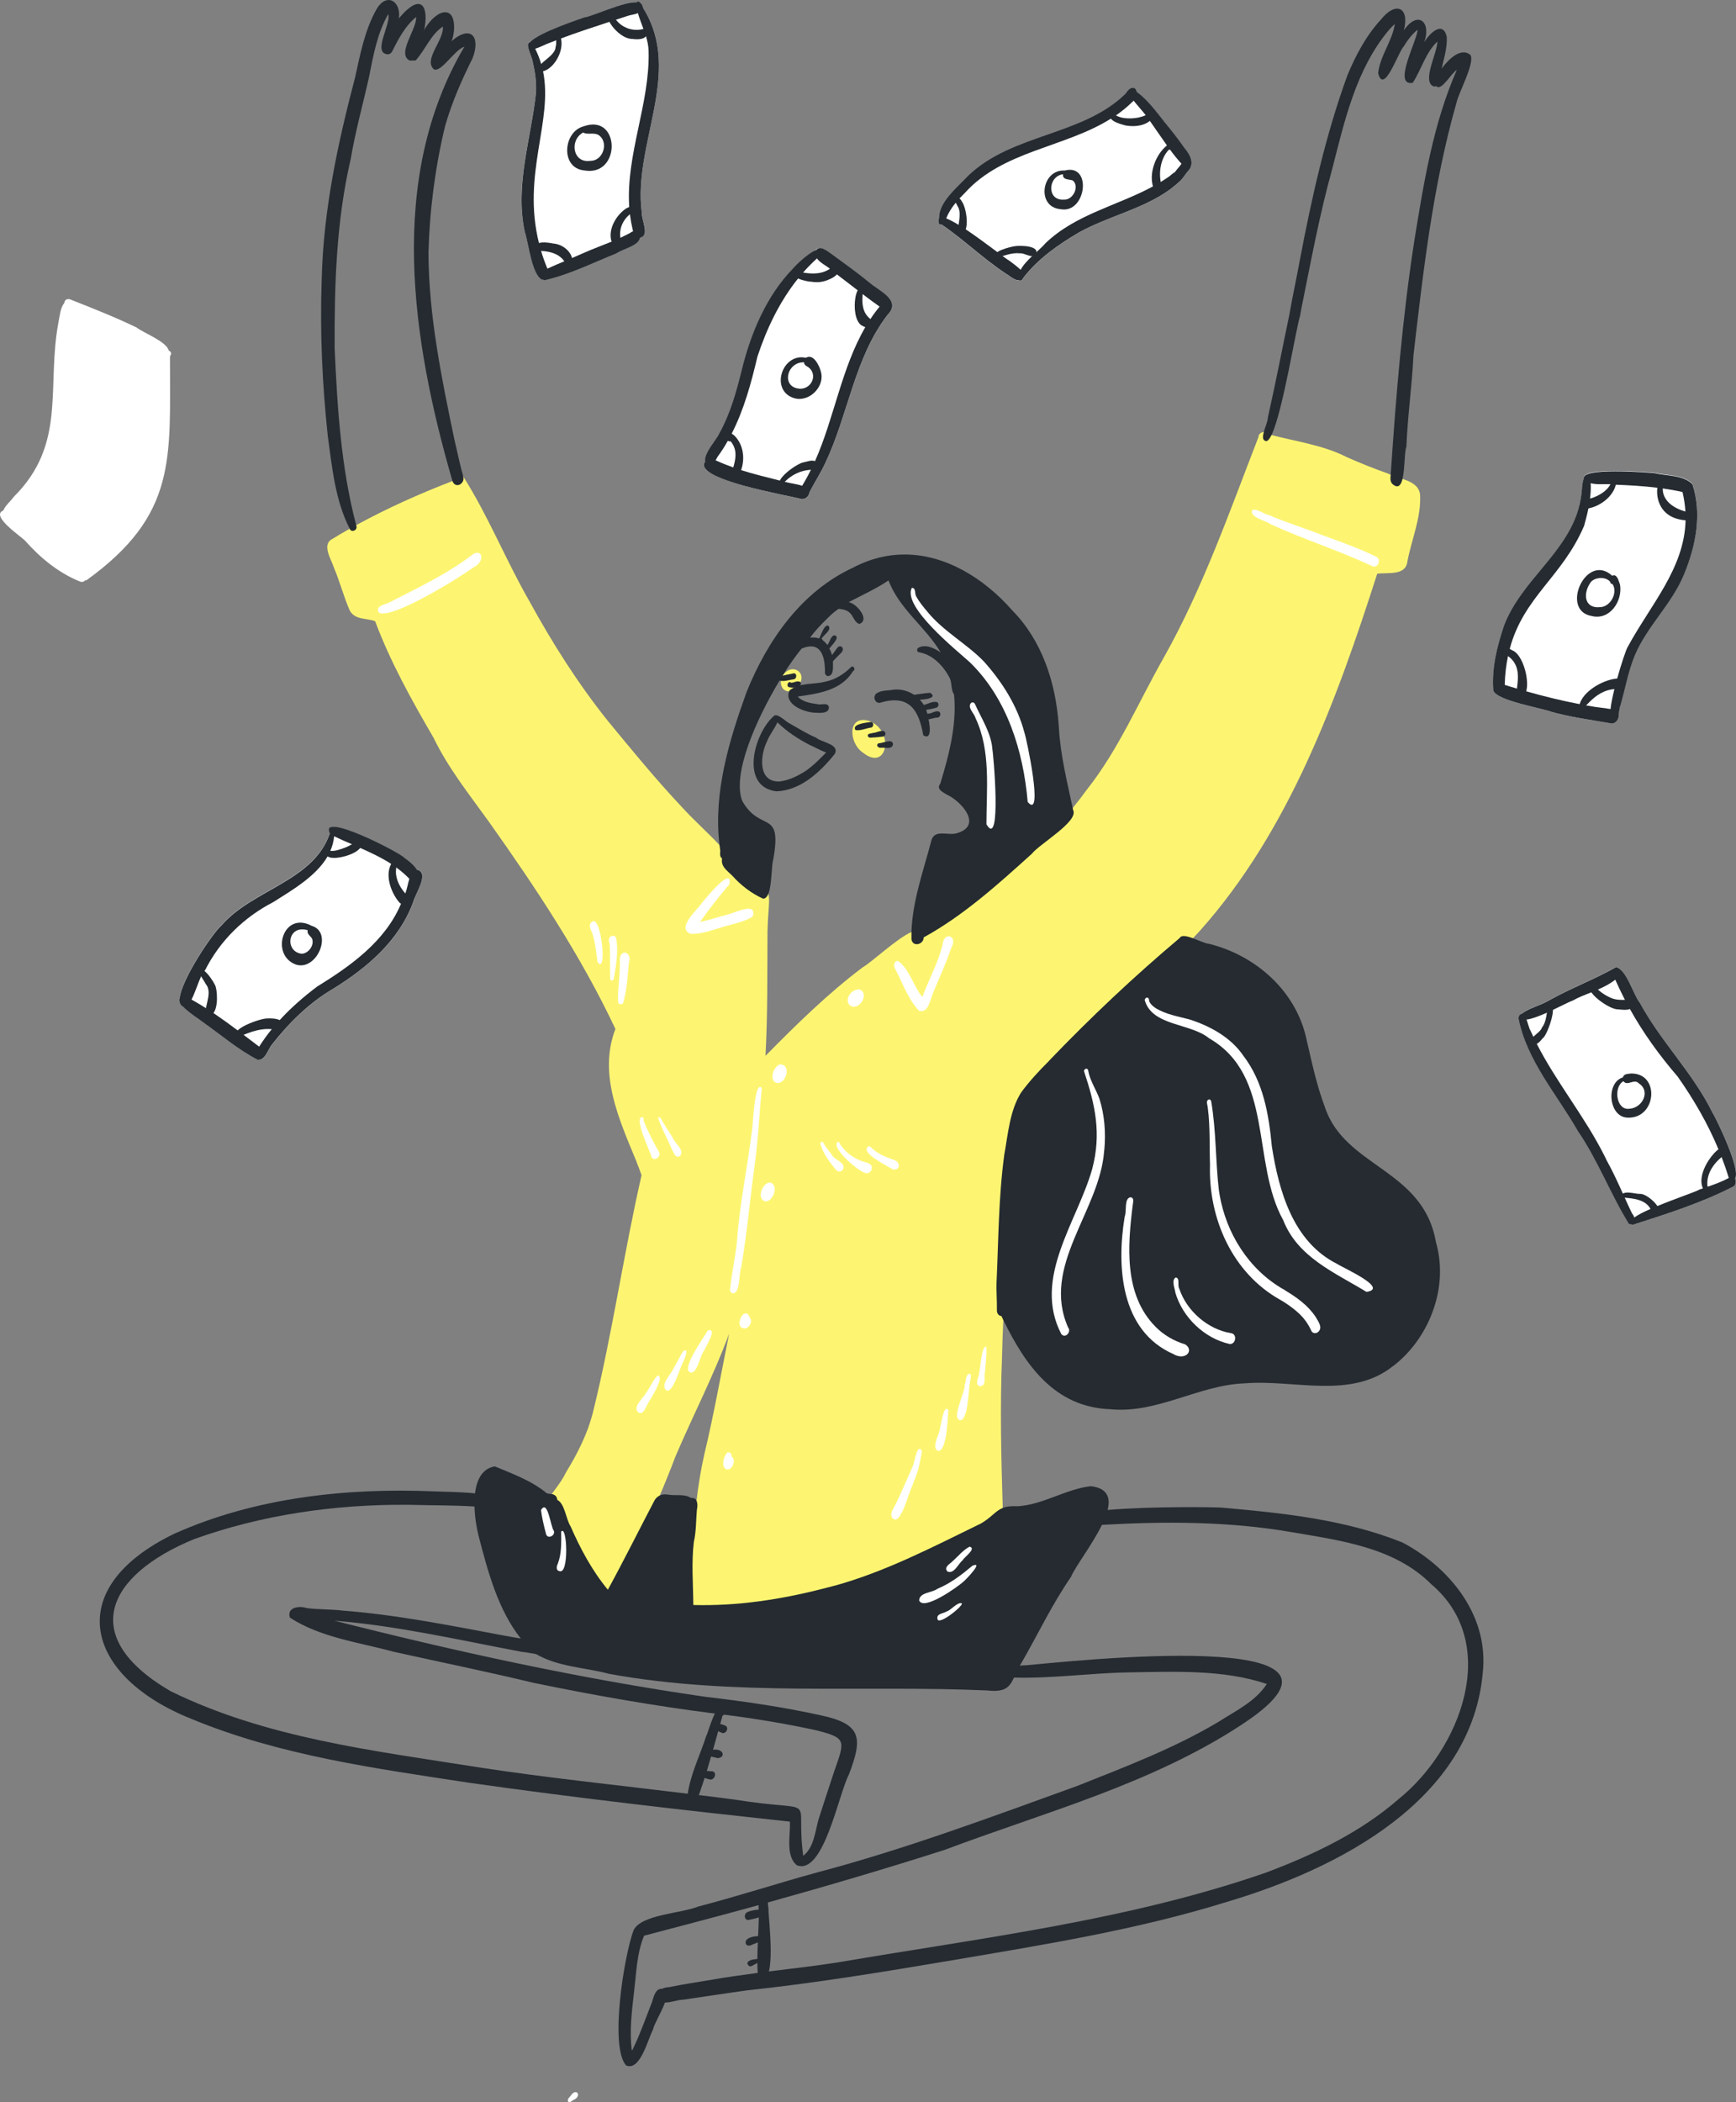 <svg width="361" height="437" viewBox="0 0 361 437" fill="none" xmlns="http://www.w3.org/2000/svg">
<rect x="0" y="0" width="361" height="437" fill="#808080" stroke="none"/>
<g clip-path="url(#clip0)">
<path d="M0.69 106.121C1.076 105.099 2.29 104.104 2.842 103.303C14.017 92.196 9.575 80.399 12.196 66.778C12.472 65.507 12.527 64.015 13.383 62.965C13.383 62.772 13.465 62.579 13.631 62.385C14.072 61.998 14.597 62.219 15.038 62.413C19.564 64.209 24.061 65.977 28.448 68.104C29.718 69.154 34.712 71.005 35.098 72.912C35.512 72.939 35.761 73.602 35.429 73.879C35.402 73.989 35.374 74.072 35.374 74.183C35.374 74.155 35.374 74.127 35.374 74.072C35.374 74.155 35.347 74.266 35.347 74.348V74.321C35.319 95.263 36.919 106.978 17.936 120.654C17.88 120.626 17.825 120.626 17.77 120.598C17.494 120.902 17.108 121.068 16.666 120.902C12.169 119.106 8.333 115.929 5.16 112.338C4.167 111.371 -2.042 107.199 0.69 106.121Z" fill="white"/>
<path d="M37.361 208.153C37.278 207.932 37.278 207.739 37.361 207.545C37.664 203.539 44.425 193.648 46.08 192.294C52.537 184.835 65.202 183.122 68.569 173.231C66.499 168.7 83.276 177.292 84.159 178.397C84.876 178.895 86.09 179.834 86.725 180.829C86.78 180.829 86.835 180.801 86.918 180.801C89.264 181.657 86.339 185.829 85.98 187.459C83.028 195.499 76.46 201.108 69.369 205.501C64.347 208.43 60.098 212.629 56.538 217.188C55.71 218.238 55.241 220.337 53.669 220.337C49.585 218.238 46.025 215.171 42.273 212.519C41.61 211.966 39.155 210.474 37.968 209.12C37.609 208.927 37.416 208.595 37.361 208.153Z" fill="white"/>
<path d="M111.476 19.091C111.559 16.991 111.283 14.919 110.786 12.875C110.786 12.018 108.937 8.731 110.262 8.786C112.166 6.769 120.471 4.061 121.52 3.675C123.093 3.454 129.687 0.276 132.447 0.47C132.695 0.193 132.971 0.359 133.219 0.691C133.468 0.829 133.606 1.05 133.633 1.381C133.716 1.575 133.799 1.741 133.854 1.851C141.994 15.113 131.646 29.922 133.44 44.068C133.357 45.615 135.206 49.013 133.109 49.372C132.805 51.113 129.549 51.693 128.225 52.632C123.313 54.594 118.457 57.053 113.325 58.213C113.132 58.186 112.938 58.13 112.828 58.047C112.773 58.047 112.718 58.047 112.662 58.047C110.538 56.887 109.931 50.56 109.131 48.129C106.978 38.376 110.483 28.734 111.476 19.091Z" fill="white"/>
<path d="M146.657 95.899C146.657 95.871 146.685 95.871 146.685 95.843C146.464 94.13 149.085 91.395 149.665 90.041C151.9 86.008 153.141 81.587 154.245 77.139C156.122 69.375 159.405 61.474 165.034 55.727C165.531 55.119 168.152 52.577 169.615 52.052C170.36 50.864 171.905 52.163 172.788 52.77C175.437 54.705 178.113 56.611 180.679 58.711C182.694 60.451 187.605 62.385 184.57 65.48C177.672 74.431 176.402 86.201 171.629 96.258C170.663 98.358 169.394 100.292 168.345 102.336C168.207 103.193 167.435 103.966 166.524 103.745C164.013 102.971 143.87 99.656 146.657 95.899Z" fill="white"/>
<path d="M195.193 46.167C195.11 45.78 195.138 45.504 195.276 45.338C195.193 41.995 199.249 38.79 201.347 36.525C210.48 27.767 225.077 28.292 234.072 19.478C235.176 17.682 236.279 18.152 236.39 19.174C238.625 20.804 240.391 23.263 242.101 25.391C242.074 25.335 242.046 25.308 241.991 25.28C243.481 27.048 244.888 28.844 246.213 30.75C247.482 32.132 248.586 34.066 246.985 35.641C246.654 36 246.268 36.663 245.854 37.105C245.799 37.216 245.744 37.326 245.633 37.437C244.916 38.155 244.116 38.763 243.316 39.398C237.631 43.487 230.54 44.924 224.442 48.295C220.137 50.809 215.86 53.793 212.798 57.799C212.687 58.186 212.218 58.462 211.887 58.241C211.749 58.269 211.639 58.269 211.501 58.269C210.563 57.992 209.818 57.246 208.962 56.777L208.935 56.749C204.327 53.682 200.326 49.759 195.745 46.664C195.442 46.775 195.166 46.471 195.193 46.167Z" fill="white"/>
<path d="M310.56 143.502C310.201 138.916 311.332 134.413 312.767 130.103C316.327 120.626 326.012 114.907 328.44 105.126C328.385 104.905 328.44 104.712 328.578 104.546C328.771 103.607 328.937 102.612 328.992 101.59C329.02 101.12 329.13 100.126 329.378 99.435C328.771 97.004 342.513 98.136 344.03 98.275C346.596 98.882 350.073 98.634 351.95 100.595C353.936 106.757 352.639 113.332 350.239 119.189C350.239 119.217 350.239 119.217 350.211 119.245C350.184 119.328 350.156 119.383 350.128 119.466C350.128 119.493 350.101 119.521 350.101 119.521C347.59 125.572 342.485 130.158 339.947 136.181C338.539 139.552 337.96 143.143 336.939 146.624C336.718 147.122 336.718 147.868 336.525 148.476C336.829 149.47 335.835 150.741 334.649 150.327C330.592 149.608 326.481 149.083 322.508 147.951C322.563 147.978 322.618 147.978 322.673 148.006C320.3 147.094 311.139 145.657 310.56 143.502Z" fill="white"/>
<path d="M340.912 208.319C345.272 216.442 351.977 222.934 356.061 231.251C356.833 232.3 362.269 243.545 360.724 245.01C361.055 245.479 361 246.253 360.531 246.612C353.909 250.038 346.569 252.359 339.505 254.624C339.45 254.597 339.395 254.569 339.367 254.541C339.201 254.541 339.008 254.514 338.76 254.431C334.925 248.242 332.303 241.197 328.137 235.119C323.805 227.521 317.513 220.476 315.803 211.717C315.803 211.469 315.885 211.165 316.051 210.999C316.106 210.971 316.134 210.916 316.189 210.888C316.989 210.225 317.982 209.756 319.003 209.341C320.079 208.899 321.211 208.485 322.177 207.905C322.149 207.932 322.094 207.96 322.066 207.96C326.619 205.39 331.613 203.567 336.083 200.997C338.208 201.605 339.505 206.468 340.912 208.319C340.912 208.347 340.912 208.347 340.912 208.319Z" fill="white"/>
<path d="M184.57 65.452C177.672 74.404 176.402 86.173 171.629 96.23C170.663 98.33 169.394 100.264 168.345 102.308C168.207 103.165 167.435 103.938 166.524 103.717C163.986 102.971 143.87 99.656 146.657 95.926C146.657 95.899 146.685 95.899 146.685 95.871C147.043 95.374 147.678 95.125 148.258 95.429C148.451 95.539 148.644 95.622 148.865 95.705C150.051 96.258 151.238 96.727 152.479 97.169C153.004 97.363 153.555 97.529 154.107 97.722C156.756 98.579 159.488 99.214 162.192 99.905C162.44 99.96 162.716 100.043 162.965 100.098C163.047 100.126 163.13 100.153 163.241 100.181C164.427 100.485 165.641 100.595 166.8 100.982C167.462 99.905 168.069 98.8 168.621 97.667C168.925 97.059 169.201 96.479 169.477 95.871C173.505 86.809 174.968 76.559 179.934 68.021C180.265 67.441 180.624 66.861 181.011 66.308C181.59 65.424 182.225 64.568 182.914 63.739C181.728 62.91 180.597 62.054 179.465 61.197C179.107 60.949 178.775 60.672 178.417 60.396C176.982 59.291 175.547 58.186 174.085 57.081C173.754 56.832 173.45 56.611 173.119 56.362C172.981 56.196 172.815 56.058 172.622 55.892C171.767 55.202 170.525 54.622 169.918 53.765C169.615 53.351 169.449 52.909 169.532 52.356C169.587 52.246 169.642 52.135 169.697 52.052C170.442 50.864 171.988 52.163 172.871 52.77C175.519 54.705 178.196 56.611 180.762 58.711C182.694 60.424 187.605 62.385 184.57 65.452Z" fill="#252B31"/>
<path d="M170.553 53.13C170.304 53.323 170.084 53.544 169.835 53.765C168.842 54.677 167.876 55.644 166.993 56.666C166.635 57.081 166.303 57.495 165.945 57.909C162.109 62.689 159.405 68.353 157.501 74.155C156.204 79.653 154.714 85.151 152.148 90.152C151.9 90.649 151.624 91.147 151.348 91.644C150.713 92.776 150.024 93.854 149.251 94.904C149.113 95.125 148.975 95.401 148.809 95.677C148.423 96.396 147.926 97.059 147.071 96.672C146.795 96.424 146.657 96.147 146.63 95.843C146.409 94.13 149.03 91.395 149.61 90.041C151.845 86.007 153.086 81.587 154.19 77.139C156.066 69.375 159.35 61.473 164.979 55.727C165.476 55.119 168.097 52.577 169.559 52.052C170.332 51.803 170.746 52.025 170.553 53.13Z" fill="#252B31"/>
<path d="M152.617 99.573C150.989 98.661 154.604 94.904 151.927 91.727C150.686 92.141 150.686 88.743 152.7 90.539C154.494 92.279 154.935 95.042 154.218 97.391C153.914 98.192 153.804 99.822 152.617 99.573Z" fill="#252B31"/>
<path d="M162.413 101.424C160.454 99.988 165.531 96.506 166.938 96.147C167.766 96.009 168.787 95.512 169.587 95.899C170.194 96.396 169.863 97.501 169.09 97.639C166.607 97.639 164.206 98.8 162.689 100.761C162.909 100.982 162.744 101.424 162.413 101.424Z" fill="#252B31"/>
<path d="M169.808 58.655C169.532 58.655 169.228 58.628 168.952 58.6C168.98 58.6 169.035 58.6 169.063 58.6C169.007 58.6 168.925 58.6 168.87 58.572H168.897C168.87 58.572 168.814 58.572 168.787 58.572H168.814C168.814 58.572 168.814 58.572 168.787 58.572H168.814C167.876 58.572 163.848 57.716 165.31 56.362C166.828 56.639 168.373 56.97 169.946 56.804C171.105 56.694 172.291 56.224 173.146 55.423C173.505 55.174 174.002 55.257 174.25 55.616C174.885 56.887 173.202 57.799 172.236 58.158H172.263C172.236 58.158 172.208 58.186 172.181 58.186H172.208C171.436 58.49 170.608 58.683 169.808 58.655Z" fill="#252B31"/>
<path d="M179.548 67.828C176.54 66.861 177.81 57.633 179.576 60.451C179.686 60.7 179.658 61.031 179.382 61.142C179.217 63.021 179.327 64.982 180.928 66.253C181.535 67.11 180.486 68.519 179.548 67.828Z" fill="#252B31"/>
<path d="M165.172 82.775C160.04 81.255 162.578 73.271 167.6 74.376C169.118 73.409 170.387 76.006 170.691 77.222V77.194C170.691 77.222 170.718 77.277 170.718 77.305C170.718 77.277 170.691 77.249 170.691 77.222C171.629 80.316 168.29 83.687 165.172 82.775ZM166.497 80.813C168.87 80.731 170.084 77.802 168.069 76.31C167.655 76.089 167.186 75.84 167.214 75.315C163.544 75.177 162.302 80.703 166.497 80.813Z" fill="#252B31"/>
<path d="M235.7 20.97C235.562 21.108 235.424 21.246 235.286 21.357C234.293 22.324 233.217 23.18 232.113 23.954C231.754 24.203 231.423 24.424 231.037 24.645C221.462 30.695 208.576 31.303 200.657 40.089L200.629 40.117C200.27 40.476 199.912 40.835 199.553 41.222C199.277 41.526 199.001 41.83 198.753 42.133C197.953 43.1 197.263 44.15 196.794 45.338C196.739 45.504 196.656 45.67 196.628 45.836C196.49 46.361 195.8 46.665 195.386 46.222C195.304 45.919 195.276 45.615 195.276 45.311C195.193 41.968 199.249 38.763 201.347 36.497C210.48 27.739 225.077 28.264 234.072 19.451C235.176 17.655 236.279 18.124 236.39 19.147C236.445 19.699 236.252 20.362 235.7 20.97Z" fill="#252B31"/>
<path d="M245.827 37.105C245.771 37.216 245.716 37.326 245.606 37.437C244.888 38.155 244.088 38.763 243.288 39.398C237.604 43.487 230.512 44.924 224.414 48.295C220.11 50.809 215.833 53.793 212.77 57.799C212.66 58.186 212.191 58.462 211.86 58.241C211.804 58.213 211.777 58.158 211.722 58.103C211.694 57.412 211.887 56.721 212.246 56.086C212.77 55.091 213.653 54.179 214.564 53.295C214.895 52.992 215.198 52.688 215.529 52.411C216.247 51.748 216.937 51.113 217.433 50.533C223.697 44.537 232.334 42.769 239.729 38.763C240.28 38.459 240.805 38.155 241.329 37.851C241.908 37.492 242.488 37.133 243.04 36.746C242.985 36.774 242.957 36.801 242.902 36.856C243.371 36.525 243.84 36.028 244.364 35.751C244.585 35.641 244.833 35.558 245.109 35.586C245.882 35.641 246.103 36.497 245.827 37.105Z" fill="#252B31"/>
<path d="M246.985 35.641C246.654 36 246.268 36.663 245.854 37.105C245.44 37.52 244.971 37.713 244.392 37.216C243.95 36.691 244.088 36.166 244.419 35.668C244.695 35.254 245.054 34.867 245.33 34.536C245.33 34.536 245.33 34.536 245.358 34.508C245.358 34.508 245.385 34.48 245.385 34.453C245.495 34.315 245.578 34.176 245.689 34.038C244.833 33.099 244.033 32.104 243.288 31.082C243.067 30.806 242.874 30.529 242.681 30.253C241.467 28.568 240.336 26.855 239.121 25.142C238.846 24.755 238.57 24.368 238.294 24.009C238.294 23.982 238.266 23.982 238.266 23.954C238.266 23.954 238.266 23.926 238.238 23.926C237.438 22.904 236.555 21.965 235.755 20.942C235.645 20.804 235.534 20.666 235.424 20.5C235.12 20.556 234.927 20.279 234.927 20.003C234.32 19.533 234.569 18.483 235.369 18.456C235.728 18.649 236.086 18.898 236.445 19.146C238.68 20.777 240.446 23.235 242.157 25.363C242.129 25.308 242.102 25.28 242.046 25.252C243.536 27.021 244.944 28.817 246.268 30.723C247.482 32.132 248.586 34.066 246.985 35.641Z" fill="#252B31"/>
<path d="M211.887 58.213C211.749 58.241 211.639 58.241 211.501 58.241C210.563 57.965 209.818 57.219 208.962 56.749L208.935 56.721C204.327 53.654 200.326 49.731 195.745 46.637C195.442 46.803 195.193 46.499 195.193 46.195C195.11 45.808 195.138 45.532 195.276 45.366C195.497 45.062 196.049 45.117 196.821 45.421C197.511 45.697 198.394 46.167 199.36 46.747C199.829 47.051 200.326 47.355 200.85 47.687C203.112 49.206 205.623 51.085 207.445 52.439C207.858 52.743 208.217 53.019 208.548 53.268C209.238 53.793 209.762 54.124 209.956 54.235L209.983 54.262C210.783 54.843 211.556 55.45 212.273 56.114C212.384 56.224 212.494 56.307 212.577 56.417C213.018 56.998 212.605 58.02 211.887 58.213Z" fill="#252B31"/>
<path d="M199.746 48.737C198.339 48.488 200.381 44.786 199.139 42.852C199.139 42.879 199.167 42.907 199.167 42.935C199.029 42.658 198.891 42.354 198.698 42.106C198.532 42.106 198.422 41.995 198.339 41.885C197.76 40.42 199.581 40.862 199.995 41.857C200.988 43.1 201.843 48.433 199.746 48.737Z" fill="#252B31"/>
<path d="M207.169 53.599C205.872 52.301 210.011 51.361 210.894 51.196C212.08 50.975 216.716 51.03 215.253 53.102C214.288 53.627 213.129 52.577 212.08 52.66C210.369 52.467 208.741 53.212 207.169 53.599Z" fill="#252B31"/>
<path d="M234.044 26.081C232.83 25.722 230.457 25.225 230.761 23.567C230.871 23.374 231.119 23.236 231.313 23.401C232.582 24.755 234.955 24.755 236.666 24.451C236.638 24.451 236.61 24.479 236.555 24.479C237.135 24.313 237.769 24.23 238.294 23.899C238.597 23.595 238.79 23.125 239.259 23.042C239.949 22.932 240.225 23.816 239.866 24.285C238.68 26.164 236.031 26.441 234.044 26.081Z" fill="#252B31"/>
<path d="M239.811 38.929C238.873 36.055 240.253 32.27 242.543 30.336C243.316 29.59 243.95 31.082 243.012 31.165C241.412 32.906 240.943 35.586 241.384 37.879C241.715 38.791 240.474 39.84 239.811 38.929Z" fill="#252B31"/>
<path d="M220.551 43.487C215.419 43.045 216.578 35.171 221.407 35.447C227.201 33.928 225.877 44.482 220.551 43.487ZM221.241 41.498C223.117 41.636 224.552 38.763 223.09 37.519C222.29 37.215 220.938 37.464 221.048 36.221C217.847 36.663 217.654 41.774 221.241 41.498Z" fill="#252B31"/>
<path d="M112.828 58.103C112.773 58.103 112.718 58.103 112.662 58.103C110.538 56.942 109.931 50.615 109.131 48.184C107.006 38.404 110.483 28.761 111.476 19.119C111.559 17.019 111.283 14.947 110.786 12.903C110.786 12.046 108.937 8.758 110.262 8.814C110.372 8.814 110.483 8.841 110.621 8.896C110.897 9.338 111.117 9.781 111.338 10.223C111.862 11.273 112.249 12.295 112.552 13.345C112.69 13.842 112.828 14.367 112.938 14.864C115.035 25.253 108.496 36.193 112.083 50.56C112.221 51.113 112.359 51.638 112.525 52.19C112.883 53.406 113.325 54.622 113.849 55.892C113.932 56.086 114.015 56.279 114.097 56.445C114.235 57.219 113.628 58.103 112.828 58.103Z" fill="#252B31"/>
<path d="M133.109 49.4C132.943 49.427 132.75 49.427 132.502 49.427C131.922 49.234 131.784 48.626 131.646 48.074C131.619 47.963 131.591 47.853 131.564 47.742C131.315 46.665 131.122 45.587 130.984 44.51C130.929 44.012 130.874 43.515 130.846 42.99C130.129 32.132 135.178 21.467 134.875 10.609C134.847 9.532 134.627 8.51 134.323 7.515C134.157 7.018 133.992 6.52 133.799 6.023C133.412 4.918 132.971 3.84 132.64 2.708C132.447 2.072 132.309 1.437 132.226 0.801C132.309 0.636 132.364 0.525 132.447 0.442C132.695 0.166 132.971 0.332 133.219 0.663C133.385 0.857 133.523 1.133 133.633 1.381C133.716 1.575 133.799 1.741 133.854 1.851C141.994 15.113 131.646 29.922 133.44 44.068C133.33 45.615 135.206 49.013 133.109 49.4Z" fill="#252B31"/>
<path d="M133.109 49.4C132.805 51.14 129.549 51.721 128.225 52.66C123.313 54.622 118.457 57.081 113.325 58.241C113.132 58.213 112.938 58.158 112.828 58.075C112.028 57.578 112.469 56.141 113.518 55.975C113.628 55.92 113.739 55.865 113.849 55.837C115.008 55.312 116.194 54.787 117.408 54.29C117.933 54.069 118.457 53.848 118.981 53.627C119.837 53.268 120.664 52.909 121.52 52.522C123.396 51.693 125.355 50.975 127.259 50.201C127.866 49.952 128.473 49.676 129.08 49.4C129.715 49.096 130.322 48.792 130.929 48.488C131.15 48.322 131.426 48.157 131.702 48.074C132.254 47.908 132.805 47.963 133.109 48.571C133.136 48.875 133.164 49.151 133.109 49.4Z" fill="#252B31"/>
<path d="M133.633 1.381C133.633 2.127 133.219 2.487 132.64 2.735C132.005 3.011 131.205 3.094 130.653 3.26C129.798 3.536 128.97 3.813 128.115 4.089C127.673 4.227 127.204 4.393 126.763 4.531C123.396 5.636 120.002 6.741 116.691 7.985C116.36 8.123 116.001 8.233 115.67 8.371C115.284 8.51 114.925 8.675 114.539 8.813C113.463 9.173 112.442 9.78 111.338 10.112C111.117 10.195 110.869 10.25 110.648 10.278C109.682 9.863 109.682 9.338 110.262 8.731C112.166 6.714 120.471 4.006 121.52 3.619C123.093 3.454 129.687 0.276 132.447 0.47C132.75 0.497 133.026 0.553 133.219 0.691C133.468 0.829 133.606 1.05 133.633 1.381Z" fill="#252B31"/>
<path d="M112.635 14.892C110.483 13.51 115.449 12.018 115.532 9.78C115.78 8.924 115.615 8.04 115.615 7.183C116.47 5.83 116.774 8.344 116.774 8.979C116.829 11.328 114.98 14.477 112.635 14.892Z" fill="#252B31"/>
<path d="M131.536 8.095C128.473 8.15 124.693 2.708 127.259 2.652C127.314 2.68 127.342 2.708 127.37 2.735C128.253 5.332 131.15 6.741 133.771 6.023C134.157 5.995 134.461 6.355 134.516 6.714C134.654 8.261 132.612 8.261 131.536 8.095Z" fill="#252B31"/>
<path d="M117.519 54.594C116.415 52.632 113.932 52.107 111.835 52.163C110.483 53.212 109.572 49.483 115.008 50.615C119.009 50.975 120.251 55.672 117.519 54.594Z" fill="#252B31"/>
<path d="M127.121 50.063C126.459 47.604 128.115 44.786 130.101 43.404C130.736 42.962 132.64 42.327 132.281 43.736C130.184 44.675 128.666 46.886 128.998 49.317C129.163 50.339 127.645 51.14 127.121 50.063Z" fill="#252B31"/>
<path d="M121.437 35.42C116.498 34.895 117.105 27.407 121.327 26.275C129.053 23.457 129.218 36.856 121.437 35.42ZM122.789 33.431C125.355 33.458 126.597 29.784 124.665 28.209C123.672 27.38 122.21 28.126 121.272 27.546C118.374 29.093 119.064 34.011 122.789 33.431Z" fill="#252B31"/>
<path d="M69.534 173.01C69.534 173.314 69.507 173.59 69.479 173.894C69.369 174.971 69.093 175.966 68.679 176.905C68.514 177.292 68.32 177.679 68.1 178.066C65.699 182.182 60.677 185.083 56.842 187.515C50.744 190.664 45.749 195.527 42.659 201.66C42.604 201.716 42.548 201.799 42.466 201.881C42.245 202.158 42.024 202.545 41.803 203.014C41.141 204.423 40.534 206.44 39.817 207.794C39.265 208.816 38.685 209.452 37.968 209.175C37.968 209.175 37.941 209.175 37.941 209.148C37.609 208.982 37.416 208.65 37.361 208.208C37.333 208.015 37.333 207.822 37.361 207.601C37.664 203.594 44.425 193.703 46.08 192.35C52.537 184.89 65.202 183.177 68.569 173.286C68.651 173.01 68.734 172.733 68.817 172.457C69.231 172.153 69.534 172.623 69.534 173.01Z" fill="#252B31"/>
<path d="M85.952 187.459C83 195.499 76.433 201.108 69.341 205.501C64.319 208.43 60.07 212.629 56.511 217.188C55.683 218.238 55.214 220.337 53.641 220.337C49.557 218.238 45.998 215.171 42.245 212.519C41.583 211.966 39.127 210.474 37.941 209.12C37.664 208.789 37.444 208.485 37.361 208.181C37.278 207.96 37.278 207.766 37.361 207.573C37.471 207.297 37.72 207.076 38.189 206.91C38.741 207.186 39.292 207.49 39.844 207.794C40.865 208.374 41.859 208.954 42.852 209.59C43.376 209.921 43.901 210.253 44.425 210.612C46.136 211.773 47.819 212.988 49.474 214.232C49.888 214.535 50.302 214.839 50.688 215.143C51.765 215.944 52.813 216.773 53.889 217.575C54.689 216.331 55.545 215.116 56.483 213.983C57.007 213.347 57.559 212.712 58.139 212.076C60.512 209.479 63.188 207.159 65.947 205.086C72.984 200.749 80.103 195.665 83.386 187.874C83.579 187.404 83.772 186.907 83.938 186.41C84.076 186.216 84.186 185.995 84.297 185.719C84.628 184.835 84.821 183.647 85.125 182.68C85.428 181.74 85.87 180.967 86.725 180.856C86.78 180.856 86.835 180.829 86.918 180.829C89.236 181.685 86.339 185.829 85.952 187.459Z" fill="#252B31"/>
<path d="M86.78 183.066C86.449 183.37 85.952 183.426 85.566 183.149C85.428 182.983 85.263 182.818 85.097 182.652C84.269 181.795 83.359 181.022 82.421 180.331C82.062 180.082 81.703 179.834 81.344 179.585C79.33 178.287 77.095 177.237 74.86 176.242C74.281 175.993 73.701 175.745 73.122 175.469C71.88 174.944 70.666 174.419 69.479 173.838C69.203 173.7 68.927 173.59 68.679 173.452C68.624 173.369 68.569 173.286 68.541 173.175C66.472 168.644 83.248 177.237 84.131 178.342C84.849 178.839 86.063 179.779 86.697 180.773C87.194 181.574 87.36 182.376 86.78 183.066Z" fill="#252B31"/>
<path d="M69.121 178.314C68.293 178.37 66.665 177.292 68.044 176.767C68.734 176.961 69.452 176.905 70.142 176.74C71.3 176.408 72.487 175.994 73.48 175.303C73.729 174.833 74.225 174.225 74.832 174.557C76.653 176.961 70.804 178.563 69.121 178.314Z" fill="#252B31"/>
<path d="M83.138 187.708C81.151 185.498 79.634 181.077 82.007 178.729C82.641 178.536 83.083 179.503 82.531 179.862C81.869 181.989 82.945 184.282 84.38 185.829C85.4 186.603 84.242 188.509 83.138 187.708Z" fill="#252B31"/>
<path d="M43.431 211.137C41.528 210.474 44.618 206.689 42.769 204.534C42.797 204.561 42.797 204.589 42.825 204.617C42.411 203.843 41.859 203.125 41.5 202.324C41.721 199.865 44.701 204.34 44.866 205.169C45.28 206.634 45.418 210.971 43.431 211.137Z" fill="#252B31"/>
<path d="M49.392 215.668C47.267 214.038 54.303 211.634 55.572 211.717C56.676 211.662 59.049 211.69 58.801 213.292C58.691 213.789 58.304 214.149 57.807 214.176C54.883 213.375 52.013 214.48 49.392 215.668Z" fill="#252B31"/>
<path d="M61.588 200.528C56.097 198.594 58.828 189.255 64.816 192.46C69.314 193.759 65.947 201.854 61.588 200.528ZM62.719 198.262C64.154 198.235 65.451 196.439 64.871 195.085C64.54 194.532 63.768 194.146 63.988 193.372C59.767 192.129 59.132 197.82 62.719 198.262Z" fill="#252B31"/>
<path d="M334.676 150.327C330.62 149.608 326.509 149.083 322.535 147.951C322.591 147.978 322.646 147.978 322.701 148.006C320.3 147.094 311.139 145.657 310.532 143.502C310.174 138.916 311.305 134.413 312.74 130.103C316.299 120.626 325.984 114.907 328.413 105.126C328.468 104.933 328.523 104.74 328.551 104.546C328.744 103.607 328.909 102.612 328.965 101.59C328.992 101.12 329.102 100.126 329.351 99.435C329.599 98.744 330.013 98.357 330.675 99.159C330.73 99.573 330.758 99.987 330.786 100.374C330.841 101.452 330.786 102.529 330.648 103.607C330.565 104.298 330.455 104.961 330.317 105.651C330.068 106.895 329.737 108.138 329.406 109.326C324.853 119.963 316.851 124.024 313.954 134.855C313.816 135.352 313.706 135.849 313.595 136.374C313.209 138.17 312.961 140.159 312.905 142.37C313.761 142.646 314.588 142.895 315.444 143.143C316.079 143.337 316.713 143.53 317.348 143.696C321.018 144.746 324.743 145.657 328.495 146.376C328.937 146.459 329.378 146.542 329.792 146.624C330.068 146.68 330.344 146.735 330.62 146.763C332.027 147.067 333.49 147.122 334.897 147.398C335.256 147.481 335.642 147.564 336.001 147.702C336.304 147.895 336.47 148.144 336.553 148.42C336.829 149.47 335.863 150.741 334.676 150.327Z" fill="#252B31"/>
<path d="M350.266 119.217C350.266 119.245 350.266 119.245 350.239 119.272C350.211 119.355 350.184 119.41 350.156 119.493C350.156 119.521 350.128 119.549 350.128 119.549C347.617 125.599 342.513 130.186 339.974 136.209C338.567 139.579 337.987 143.171 336.966 146.652C336.746 147.149 336.746 147.895 336.553 148.503C336.387 149.028 336.111 149.443 335.421 149.415C334.897 149.525 334.787 148.752 334.897 147.509C335.007 146.376 335.311 144.884 335.697 143.309C335.863 142.591 336.083 141.845 336.277 141.099C337.132 138.004 338.125 135.103 338.429 134.578C343.175 125.765 350.239 118.25 350.515 108.221C350.542 107.613 350.515 107.005 350.487 106.397C350.404 105.071 350.211 103.717 349.88 102.281C348.528 101.977 347.148 101.728 345.769 101.535C345.41 101.48 345.024 101.424 344.665 101.397C341.795 101.037 338.898 100.872 336.028 100.761C335.973 100.761 335.946 100.761 335.89 100.761C335.587 100.706 335.283 100.678 334.952 100.651C333.6 100.595 332.082 100.789 330.813 100.457C330.317 100.319 329.875 100.098 329.489 99.766C329.434 99.684 329.406 99.601 329.378 99.518C328.771 97.087 342.513 98.219 344.03 98.358C346.596 98.965 350.073 98.717 351.949 100.678C353.936 106.784 352.667 113.36 350.266 119.217Z" fill="#252B31"/>
<path d="M315.996 145.215C313.981 144.608 318.093 138.64 312.795 135.905C312.822 135.932 312.823 135.932 312.85 135.96C311.94 134.717 313.485 134.413 314.395 135.159C317.182 136.043 319.031 144.663 315.996 145.215Z" fill="#252B31"/>
<path d="M328.385 147.315C328.275 144.138 333.269 141.265 336.166 141.071C338.263 140.74 337.877 143.475 336.001 143.226C331.089 143.42 329.185 148.558 328.385 147.315Z" fill="#252B31"/>
<path d="M336.139 99.905C336.139 100.181 336.084 100.43 336.028 100.706C335.449 103.192 332.855 105.182 330.344 105.679C329.82 105.79 329.296 105.817 328.771 105.79C328.578 105.541 328.495 105.32 328.468 105.126C328.413 104.905 328.468 104.712 328.606 104.546C328.964 104.077 329.875 103.856 330.675 103.635C331.062 103.524 331.448 103.413 331.669 103.275C331.641 103.275 331.586 103.303 331.558 103.331C332.883 102.806 334.29 101.894 334.925 100.595C335.118 100.209 335.256 99.766 335.311 99.297C335.697 98.579 336.222 99.38 336.139 99.905Z" fill="#252B31"/>
<path d="M350.57 108.166C341.988 107.558 344.83 97.225 345.989 100.264C344.858 103.966 348.335 105.983 351.37 106.536C351.95 107.143 351.398 108.304 350.57 108.166Z" fill="#252B31"/>
<path d="M331.006 128.058C324.329 126.953 329.847 114.714 335.256 119.687C336.277 119.162 336.608 120.847 336.884 121.538C337.463 124.936 334.759 128.998 331.006 128.058ZM332.828 126.207C334.925 126.097 336.497 123.168 335.311 121.4C335.063 121.427 334.842 121.206 334.842 120.958C333.986 119.853 331.807 119.935 330.868 120.93C329.158 123.14 329.268 126.594 332.828 126.207Z" fill="#252B31"/>
<path d="M339.339 254.541C339.174 254.541 338.981 254.514 338.732 254.431C334.897 248.242 332.276 241.197 328.109 235.119C323.777 227.521 317.486 220.476 315.775 211.717C315.775 211.469 315.858 211.165 316.023 210.999C316.078 210.971 316.106 210.916 316.161 210.888C316.272 210.833 316.382 210.778 316.492 210.778C316.906 210.75 317.21 211.275 317.431 211.911C317.762 212.767 317.982 213.845 318.286 214.287C318.451 214.674 318.645 215.088 318.838 215.475C319.059 215.972 319.307 216.469 319.555 216.967C323.667 225.007 329.516 232.079 333.6 240.175C333.683 240.313 333.738 240.423 333.793 240.561C333.821 240.589 333.848 240.644 333.848 240.672C333.848 240.7 333.876 240.7 333.876 240.727C333.876 240.755 333.904 240.782 333.904 240.81C333.959 240.948 334.042 241.059 334.097 241.197C335.338 243.435 336.414 245.756 337.463 248.104C337.601 248.408 337.739 248.712 337.877 249.016C338.374 250.093 338.87 251.198 339.395 252.276C339.588 252.469 339.753 252.773 339.836 253.077C340.14 253.74 340.002 254.514 339.339 254.541Z" fill="#252B31"/>
<path d="M360.724 245.01C360.503 245.231 360.089 245.231 359.51 244.927V244.899C359.069 243.435 358.572 241.998 358.02 240.561C357.799 240.009 357.606 239.484 357.358 238.931C355.15 233.599 352.225 228.571 348.887 223.819C345.106 219.426 341.712 214.756 338.926 209.728C338.567 209.12 338.236 208.485 337.905 207.849C337.187 206.468 336.525 205.059 335.89 203.65C334.814 204.506 333.573 205.142 332.303 205.694C331.834 205.888 331.393 206.081 330.924 206.274C329.599 206.799 328.275 207.297 327.061 207.987C326.509 208.153 324.826 209.037 322.949 209.921C322.535 210.115 322.121 210.308 321.708 210.502C320.135 211.192 318.589 211.8 317.486 211.938C316.548 212.049 315.968 211.828 316.051 211.027C316.106 210.999 316.134 210.944 316.189 210.916C316.989 210.253 317.982 209.783 319.003 209.369C320.08 208.927 321.211 208.512 322.177 207.932C322.149 207.96 322.094 207.987 322.066 207.987C326.619 205.418 331.613 203.594 336.083 201.025C338.236 201.605 339.533 206.495 340.94 208.374V208.347C345.3 216.469 352.005 222.962 356.088 231.278C356.806 232.3 362.269 243.573 360.724 245.01Z" fill="#252B31"/>
<path d="M360.531 246.612C353.909 250.038 346.569 252.359 339.505 254.624C339.45 254.597 339.395 254.569 339.367 254.541C339.146 254.403 339.036 254.265 339.036 254.099C339.036 253.795 339.367 253.436 339.946 253.022C340.691 252.497 341.878 251.889 343.23 251.309C343.699 251.116 344.168 250.894 344.665 250.701C348.418 249.154 352.777 247.69 353.412 247.275C353.66 247.192 353.881 247.109 354.129 247.027C354.488 246.916 354.847 246.778 355.205 246.667C356.668 246.142 358.13 245.617 359.51 244.871C359.676 244.789 359.841 244.706 359.979 244.595C360.31 244.595 360.586 244.733 360.752 244.982C361.055 245.479 361 246.253 360.531 246.612Z" fill="#252B31"/>
<path d="M344.113 252.442C343.644 252.331 343.451 251.779 343.258 251.392C342.264 249.375 339.726 249.126 337.739 248.961C337.491 249.209 337.049 249.043 337.049 248.684C337.491 247.275 339.946 248.215 341.05 248.187C342.54 248.021 346.817 251.944 344.113 252.442Z" fill="#252B31"/>
<path d="M354.46 247.607C351.453 243.601 359.814 234.981 358.71 240.009C356.585 241.473 354.736 243.877 355.068 246.64C356.171 246.778 355.205 248.297 354.46 247.607Z" fill="#252B31"/>
<path d="M338.456 232.328C334.511 232.245 333.848 225.062 337.491 223.957C337.656 223.183 338.539 223.266 339.146 223.155C339.119 223.155 339.119 223.155 339.091 223.155C345.3 222.99 344.499 232.604 338.456 232.328ZM338.87 230.477C341.547 230.311 343.34 226.802 340.747 225.172C339.809 224.178 338.374 225.863 337.601 224.758C335.449 225.918 336.056 230.919 338.87 230.477Z" fill="#252B31"/>
<path d="M318.948 217.133C316.962 216.11 320.355 214.812 320.631 213.624C321.68 212.298 321.514 210.557 322.011 209.065C324.274 208.015 321.79 215.309 320.797 215.834C320.328 216.387 319.776 217.16 318.948 217.133Z" fill="#252B31"/>
<path d="M336.387 209.811C334.759 209.894 329.047 205.998 330.813 204.423C331.172 204.341 331.42 204.7 331.613 204.948C332.496 206.081 333.738 206.882 335.035 207.463C335.007 207.435 334.952 207.435 334.925 207.407C336.111 207.96 337.38 207.849 338.65 207.822C339.119 207.849 339.422 208.374 339.45 208.789C339.45 210.336 337.408 209.866 336.387 209.811Z" fill="#252B31"/>
<path d="M295.301 102.778C295.053 100.899 293.397 100.126 291.631 99.546C290.776 99.242 289.893 98.993 289.148 98.689C288.954 98.606 288.789 98.523 288.623 98.44C285.754 97.418 282.884 96.285 280.097 95.042C275.158 92.528 269.667 91.81 264.369 90.428C264.176 90.373 263.983 90.318 263.79 90.29C263.624 89.848 263.183 89.71 262.769 89.793C262.217 89.876 261.665 90.29 261.693 90.87C255.677 106.342 250.186 122.146 242.019 136.678C236.804 145.823 232.665 155.714 226.125 164.003C225.132 165.357 224.111 166.683 223.062 167.981C214.315 178.535 202.919 186.41 191.275 193.648C190.944 193.317 190.337 193.4 189.564 193.731C186.584 195.002 181.121 200.141 179.438 201.053C172.125 206.551 165.586 212.988 159.184 219.481C159.653 210.916 159.543 202.324 159.598 193.731C159.709 188.979 160.178 187.128 159.764 185.829C159.295 184.42 157.75 183.674 153.5 180.552C152.396 178.784 151.044 177.182 149.582 175.634C147.016 172.899 144.119 170.357 141.635 167.595C136.282 161.903 131.343 155.852 126.376 149.829C120.168 142.066 114.87 133.694 110.096 124.991C110.069 124.936 110.014 124.853 109.986 124.798C105.157 116.371 101.542 107.282 96.355 99.103C96.327 99.048 96.3 99.021 96.272 98.965C96.3 98.993 96.327 99.021 96.327 99.048L96.355 99.076C96.355 99.048 96.327 99.048 96.327 99.021C95.638 97.722 94.01 98.468 94.451 99.877C94.341 99.932 94.23 99.96 94.12 99.988C87.249 102.64 80.544 105.624 74.087 109.16C73.646 109.409 73.177 109.658 72.735 109.906C71.494 110.597 70.279 111.315 69.065 112.061C66.858 113.222 68.872 116.261 69.424 117.946C70.666 120.902 71.466 124.024 72.735 126.925C73.867 128.942 76.24 128.445 78.006 129.136C81.179 137.59 85.594 145.547 90.147 153.338C93.209 159.693 97.624 165.191 101.708 170.882C111.448 184.614 120.775 198.621 127.977 213.9C124.362 223.266 128.777 232.77 132.336 241.418C132.364 241.501 132.391 241.584 132.419 241.667C132.778 242.523 133.081 243.407 133.412 244.291C129.687 260.592 127.342 277.197 123.341 293.442C123.313 293.553 123.286 293.663 123.258 293.774C122.982 294.824 122.651 295.874 122.292 296.896C121.906 297.946 121.465 298.968 120.996 299.99C120.03 302.09 118.898 304.107 117.684 306.096C116.912 307.726 115.753 309.163 114.704 310.627C114.594 310.765 114.484 310.931 114.373 311.069C113.932 311.705 113.49 312.368 113.104 313.031C113.021 313.169 112.938 313.335 112.856 313.501C112.745 313.749 112.635 313.998 112.524 314.247C112.497 314.33 112.469 314.412 112.442 314.495C112.387 315.131 112.552 315.6 112.828 315.932C113.242 316.402 113.904 316.54 114.511 316.346C115.035 316.181 115.505 315.766 115.78 315.103C116.139 316.181 116.553 317.231 116.995 318.28C117.16 318.667 117.326 319.054 117.491 319.413C119.23 323.226 121.354 326.818 123.313 330.52C123.396 330.686 123.479 330.824 123.589 330.99C123.01 332.509 121.216 333.973 121.851 335.686C123.507 338.09 125.245 334.719 125.962 333.255C127.783 333.614 129.053 331.1 127.949 329.719C131.398 323.64 134.433 317.369 137.165 310.959C138.324 308.251 139.428 305.488 140.476 302.726C144.119 294.188 148.423 285.927 151.624 277.224C149.941 285.568 148.478 293.912 146.492 302.201C145.747 305.461 145.222 308.721 144.836 312.036C144.284 316.65 143.981 321.292 143.567 325.906C143.677 328.337 141.111 340.742 143.787 340.991C145.802 341.184 145.774 338.781 145.719 337.372C166.221 334.609 186.419 328.144 204.133 317.286C204.078 317.313 203.995 317.369 203.94 317.396C205.513 315.96 208.879 316.54 208.521 313.832C208.521 313.749 208.521 313.639 208.521 313.556C208.19 302.947 207.941 292.337 208.383 281.728V281.7C208.438 279.297 208.521 276.865 208.631 274.462C209.266 259.238 210.563 244.015 212.301 228.902C216.33 223.376 221.876 219.315 226.98 214.839C234.21 208.512 241.467 202.158 248.006 195.113C248.503 194.56 249.027 194.007 249.524 193.482C268.122 172.623 277.972 145.492 286.388 119.272C288.623 118.941 292.348 119.77 292.68 116.648C293.562 112.034 295.577 107.53 295.301 102.778ZM205.596 282.529C205.596 282.778 205.596 282.999 205.596 283.247C205.596 282.999 205.596 282.75 205.596 282.529ZM135.289 239.152C135.261 239.097 135.234 239.014 135.206 238.959L135.289 239.152Z" fill="#FDF571"/>
<path d="M162.909 143.254C161.309 141.541 163.599 138.253 165.724 139.331C168.318 140.712 165.034 145.188 162.909 143.254Z" fill="#FDF571"/>
<path d="M179.382 156.405C176.596 154.554 176.071 148.614 180.652 149.829C186.115 151.791 184.57 160.632 179.382 156.405Z" fill="#FDF571"/>
<path d="M161.447 164.5C153.749 163.533 156.839 152.427 160.84 148.918C161.53 147.978 163.461 150.106 164.289 150.437C166.055 151.432 167.766 152.509 169.615 153.311C169.615 153.311 169.587 153.311 169.587 153.283C169.615 153.283 169.642 153.311 169.67 153.311H169.642C169.67 153.338 169.725 153.338 169.752 153.366H169.725C170.856 154.333 174.747 154.72 173.56 156.764C170.553 160.494 166.497 164.307 161.447 164.5ZM162.026 162.456C164.096 162.235 166.055 161.24 167.766 160.107C167.738 160.135 167.683 160.162 167.655 160.19C168.87 159.306 169.973 158.284 171.022 157.206C170.994 157.234 170.967 157.262 170.939 157.289C170.967 157.262 170.994 157.234 171.049 157.179L171.022 157.206C171.077 157.151 171.105 157.123 171.16 157.068L171.132 157.096C171.353 156.875 171.574 156.654 171.794 156.433C170.58 155.991 169.477 155.328 168.318 154.83C168.345 154.858 168.4 154.858 168.428 154.885C165.972 153.615 163.627 152.095 161.668 150.161C161.061 151.487 160.095 152.648 159.543 154.001C159.543 153.974 159.571 153.946 159.571 153.918C159.543 153.974 159.543 154.001 159.515 154.057C159.515 154.057 159.515 154.029 159.543 154.029C158.081 156.875 157.501 162.539 162.026 162.456Z" fill="#252B31"/>
<path d="M169.283 148.144C167.076 148.006 162.909 146.348 164.179 143.53C166.165 141.845 169.173 142.342 171.601 141.707C171.684 141.679 171.767 141.679 171.85 141.651C171.794 141.651 171.767 141.679 171.712 141.679C173.726 141.265 175.409 140.159 176.872 138.778C177.396 138.087 178.086 139.192 177.368 139.524C174.94 143.558 170.084 144.193 165.862 144.801C166.883 145.879 168.456 146.182 169.89 146.348C169.863 146.348 169.808 146.348 169.78 146.348C169.863 146.348 169.973 146.376 170.056 146.376C170.028 146.376 169.973 146.376 169.946 146.376C170.718 146.625 172.126 145.934 172.374 146.984C172.429 148.476 170.277 148.172 169.283 148.144Z" fill="#252B31"/>
<path d="M191.993 152.841C191.082 147.674 189.15 144.387 183.328 145.989C182.197 146.542 181.369 145.105 182.142 144.248C183.135 143.42 184.68 143.585 185.894 143.364C185.867 143.364 185.812 143.364 185.784 143.364C189.206 143.005 192.351 145.409 192.931 148.779C192.931 148.752 192.931 148.752 192.903 148.724C192.931 148.807 192.931 148.89 192.958 148.973C192.958 148.945 192.958 148.945 192.931 148.918C193.234 149.857 194.062 154.139 191.993 152.841Z" fill="#252B31"/>
<path d="M189.923 145.409C189.592 145.326 189.068 145.298 188.93 144.911C188.792 144.829 188.874 144.525 189.068 144.552C190.53 144.442 191.993 144.083 193.455 144.027C195.442 145.409 190.668 145.575 189.923 145.409Z" fill="#252B31"/>
<path d="M191.386 147.702C191.192 147.702 191.027 147.591 190.972 147.426C190.751 146.956 191.248 146.293 191.744 146.597C192.793 146.514 193.841 145.657 194.89 145.961C195.304 146.238 195.221 146.873 194.779 147.094C193.676 147.426 192.517 147.591 191.386 147.702Z" fill="#252B31"/>
<path d="M191.937 149.36C191.496 148.172 193.262 148.531 193.896 148.116C194.421 147.895 195.469 147.564 195.552 148.42C195.58 148.752 195.331 149.111 195 149.166C194.034 149.139 192.793 149.94 191.937 149.36Z" fill="#252B31"/>
<path d="M298.612 270.483C298.391 271.312 298.115 272.141 297.812 272.942C296.184 277.224 293.397 281.12 289.755 283.938C289.755 283.938 289.755 283.938 289.727 283.938C280.925 290.983 269.143 286.729 258.906 287.558C249.248 287.889 240.694 293.912 230.871 292.945C219.31 292.503 213.267 283.855 208.631 274.379C208.493 274.13 208.383 273.854 208.245 273.577C207.61 273.55 207.251 272.887 207.307 272.307C207.334 270.4 207.169 268.466 207.224 266.532C207.224 266.587 207.224 266.67 207.224 266.726C207.638 257.857 207.638 248.933 208.824 240.147V240.119C209.624 235.782 209.956 230.864 212.356 227.079C214.067 224.758 216.081 222.575 218.151 220.531C218.151 220.531 218.151 220.531 218.151 220.503C226.76 211.524 235.81 202.987 245.33 194.974C245.661 194.339 246.765 194.56 247.951 195.002C249.248 195.472 250.683 196.162 251.4 196.19C261.196 198.621 269.612 206.081 271.709 216.165C271.709 216.193 271.736 216.248 271.736 216.276C272.813 220.918 273.806 225.614 275.489 230.09C279.628 242.689 295.88 242.937 298.585 258.106V258.133C299.771 262.277 299.688 266.505 298.612 270.483Z" fill="#252B31"/>
<path d="M214.564 177.486C207.555 183.812 200.381 190.305 192.075 194.864C192.075 196.356 189.813 196.936 189.537 195.278C189.537 194.753 189.537 194.228 189.537 193.703C189.757 187.238 192.02 181.05 193.648 174.833C194.255 172.236 197.152 173.783 198.974 173.203C204.271 171.684 200.215 166.904 197.208 165.329C197.235 165.357 197.263 165.357 197.263 165.384C196.407 164.832 194.531 164.141 195.524 162.925C195.773 162.096 196.021 161.268 196.269 160.411C197.759 155.217 198.918 149.802 198.394 144.359C197.732 143.42 197.98 142.093 197.539 141.044C196.242 138.474 193.952 136.015 190.999 135.573C190.64 135.435 190.64 134.91 190.916 134.689C192.434 133.805 194.365 134.744 195.635 135.656C192.462 130.296 186.998 126.594 184.763 120.654C182.142 122.422 179.245 123.72 176.458 125.185C178.058 125.351 181.066 128.887 178.665 129.716C176.982 128.97 177.782 126.787 174.388 126.566C173.505 127.146 172.733 127.837 172.015 128.583C172.043 128.555 172.043 128.555 172.07 128.528C170.773 129.799 169.504 131.097 168.456 132.562C169.063 132.479 169.725 132.506 170.332 132.727C170.746 132.064 171.325 129.854 172.208 130.047C173.174 130.876 171.215 132.009 170.829 132.783C170.939 132.865 171.105 132.976 171.105 133.114C171.463 133.39 171.794 133.694 172.043 134.081C172.567 133.473 172.65 132.368 173.45 132.064C174.664 132.23 173.533 133.529 173.119 134.026C173.091 134.053 173.091 134.081 173.064 134.081C172.871 134.33 172.677 134.578 172.457 134.799C172.705 135.242 172.898 135.684 173.008 136.181C173.422 135.656 173.781 135.076 174.195 134.578C174.443 134.33 174.83 134.247 175.106 134.523C175.657 135.242 174.747 135.849 174.305 136.319C173.947 136.678 173.588 137.065 173.229 137.424C173.146 138.419 173.533 140.325 172.236 140.546C171.877 140.546 171.601 140.242 171.546 139.911C171.601 136.568 170.801 133.114 166.69 134.827C165.586 136.181 164.179 138.115 162.744 140.436C162.551 140.767 162.358 141.071 162.137 141.43C157.308 149.415 152.176 160.908 154.356 166.517C158.191 173.231 162.716 167.981 160.785 178.729C160.398 180 160.536 183.895 159.791 185.774C159.543 186.382 159.184 186.796 158.715 186.824C156.287 185.746 154.052 184.033 152.259 182.017C151.21 180.967 149.83 180.11 150.161 178.453C149.582 178.066 149.775 177.375 149.775 176.822C149.72 176.408 149.665 175.994 149.61 175.579C148.34 164.749 151.596 154.001 155.239 143.889C159.571 133.114 166.69 122.892 177.506 117.946C181.038 116.095 184.625 115.266 188.102 115.266C196.573 115.266 204.575 120.129 210.535 126.925C216.716 133.225 219.503 141.872 220.137 150.52C220.137 150.631 220.165 150.713 220.165 150.824C220.165 150.852 220.165 150.879 220.165 150.907C220.165 151.017 220.193 151.128 220.193 151.238C220.496 156.902 221.903 162.483 223.062 167.954C223.09 168.092 223.117 168.23 223.145 168.368C224.414 170.744 216.136 175.441 214.564 177.486Z" fill="#252B31"/>
<path d="M299.826 14.091C299.605 15.03 299.44 15.997 299.385 16.936C299.329 17.378 299.026 17.793 298.64 17.931C298.474 17.986 298.309 17.986 298.115 17.959C295.577 16.936 298.971 10.858 298.888 8.648C296.405 10.996 295.577 14.477 293.783 17.212C289.424 18.014 294.859 8.095 294.777 6.189C293.618 7.128 292.735 8.289 291.962 9.559C291.935 9.587 291.935 9.587 291.935 9.615C290.803 10.665 287.796 19.892 286.581 15.223C286.968 11.604 289.534 8.537 290.058 4.973C289.699 5.305 289.341 5.664 289.01 6.023C288.954 6.106 288.872 6.161 288.817 6.244C281.973 14.394 279.6 25.142 277.007 35.226C274.358 44.73 272.592 54.428 270.633 64.07C270.633 64.07 270.633 64.07 270.633 64.098C270.633 64.126 270.633 64.153 270.605 64.181C270.578 64.347 270.55 64.513 270.522 64.678V64.706C270.495 64.816 270.495 64.899 270.467 65.01C270.467 64.955 270.495 64.899 270.495 64.844C270.44 65.12 270.384 65.369 270.357 65.645C269.501 68.187 266.77 85.51 264.424 90.4C263.955 91.367 263.514 91.865 263.1 91.644C262.493 91.423 262.576 90.649 262.824 89.737C263.127 88.688 263.679 87.444 263.652 86.781C265.28 79.598 266.659 72.359 268.177 65.148C268.177 65.12 268.177 65.093 268.177 65.093C268.812 61.446 269.612 57.854 270.274 54.207C272.757 41.166 275.655 28.098 280.207 15.61C281.946 11.438 284.126 7.349 287.216 4.006C290.224 0.249 293.176 1.464 291.935 6.299C294.777 2.155 297.674 4.421 296.184 8.731C297.205 7.045 299.992 4.172 300.847 7.598C300.985 9.808 300.323 11.935 299.826 14.091Z" fill="#252B31"/>
<path d="M289.12 99.325C289.12 99.352 289.12 99.38 289.12 99.38C289.12 99.408 289.12 99.436 289.12 99.463C289.092 99.408 289.12 99.352 289.12 99.325Z" fill="#252B31"/>
<path d="M302.861 21.412C302.861 21.412 302.861 21.44 302.861 21.412C297.977 38.514 295.963 56.334 293.921 73.934C293.618 80.261 292.707 86.532 292.459 92.859C292.045 93.799 292.155 97.391 291.659 99.518C291.328 100.927 290.693 101.673 289.479 100.54C289.203 100.181 289.12 99.794 289.148 99.352C289.148 99.131 289.175 98.882 289.203 98.661C290.279 82.333 291.631 66.004 294.142 49.814C296.101 37.823 298.033 25.722 302.944 14.533C301.868 15.113 299.716 19.036 298.695 17.931C298.529 17.738 298.391 17.406 298.281 16.909C298.529 16.19 299.136 15.113 299.909 14.091C301.537 11.935 303.938 9.919 305.731 11.383C306.862 12.875 303.303 19.229 302.861 21.412Z" fill="#252B31"/>
<path d="M88.215 6.189C87.994 7.266 87.608 8.371 87.139 9.394C86.808 10.361 86.891 12.101 85.925 12.516C85.704 12.599 85.456 12.626 85.152 12.571C82.448 11.134 86.753 5.968 86.532 3.536C84.297 5.36 82.89 8.012 81.62 10.554C81.482 10.913 81.124 11.217 80.765 11.3C77.233 11.19 81.372 5.056 80.737 2.929C78.447 6.88 77.619 11.576 76.736 16.025C75.467 21.716 73.894 27.325 72.928 33.071C69.921 45.946 69.534 59.208 69.59 72.387C70.142 84.737 70.914 97.169 74.06 109.133C74.087 109.243 74.115 109.381 74.143 109.492C74.225 110.182 73.342 110.652 72.846 110.155C72.79 110.072 72.763 109.989 72.708 109.879C69.7 104.021 69.038 97.031 68.155 90.566C67.024 79.902 66.527 69.237 66.886 58.517C66.886 58.241 66.913 57.992 66.913 57.716C67.272 43.598 70.252 29.728 73.839 16.108C74.915 11.245 75.853 6.216 78.337 1.851C80.406 -1.602 83.442 0.221 82.945 3.813C87.912 -2.072 89.153 1.824 88.215 6.189Z" fill="#252B31"/>
<path d="M92.547 26.247C90.478 34.84 89.346 43.653 89.098 52.522C89.153 65.673 91.83 78.631 94.506 91.45C95.113 93.965 95.61 96.506 96.327 99.021C96.327 99.021 96.327 99.021 96.327 99.048C96.327 99.076 96.327 99.076 96.327 99.103C96.741 100.457 94.865 101.645 94.147 100.153C94.12 100.098 94.12 100.043 94.092 100.015C85.649 70.84 80.406 37.105 96.576 9.698C94.451 10.416 91.885 14.947 90.284 14.45C87.884 12.488 92.437 8.261 92.078 5.526C89.567 7.211 88.463 10.306 86.477 12.516C86.256 12.599 86.09 12.626 85.925 12.571C85.263 12.405 85.4 11.079 85.787 10.527C86.642 9.2 87.36 7.653 88.187 6.244C88.988 4.89 89.953 3.675 91.333 2.873C94.92 1.188 94.81 6.438 93.899 8.565C97.955 5.028 99.997 7.708 98.259 12.129C95.996 16.66 93.954 21.302 92.547 26.247Z" fill="#252B31"/>
<path d="M230.319 313.915C230.071 314.882 229.657 315.932 229.133 317.009C227.118 321.126 223.587 325.685 222.704 327.812C218.785 333.476 215.861 339.692 212.439 345.633C212.301 345.826 212.191 346.047 212.08 346.24C211.556 347.152 211.225 347.981 210.866 348.727C209.928 350.689 209.073 351.821 205.348 351.407C179.162 350.246 152.562 352.678 126.652 347.953C121.63 346.6 115.974 346.517 111.421 343.809C111.31 343.754 111.228 343.699 111.145 343.643C110.096 342.704 109.131 341.682 108.275 340.577C103.529 334.581 101.432 326.597 99.528 319.303C99.142 317.755 98.728 315.49 98.673 313.169C98.645 312.23 98.673 311.318 98.783 310.434C99.114 307.643 100.246 305.267 102.895 304.825C106.537 306.345 110.565 307.809 113.656 310.379C113.904 310.572 114.125 310.793 114.373 310.986C114.594 311.18 114.787 311.401 115.008 311.594C115.339 311.594 115.615 311.65 115.891 311.788C117.464 312.589 117.712 315.877 118.65 317.286C120.692 321.955 123.148 326.541 126.404 330.465C129.743 324.359 132.833 318.142 136.061 311.981C136.31 311.484 136.696 311.125 137.138 310.904C137.689 310.627 138.324 310.572 138.986 310.71C140.504 310.959 142.408 310.489 143.677 311.401C144.284 311.318 144.643 311.567 144.836 311.953C145.084 312.478 145.057 313.252 144.919 313.832C144.726 316.07 144.781 318.336 144.284 320.546C143.76 324.884 144.146 329.276 144.174 333.642C153.279 333.89 162.33 332.509 171.16 330.243C171.905 330.05 172.65 329.857 173.395 329.663H173.367C173.422 329.663 173.45 329.636 173.505 329.636H173.533C184.184 326.707 194.09 321.513 203.968 316.706C206.231 315.407 206.92 314.108 208.521 313.473C209.266 313.169 210.232 313.031 211.666 313.114C216.992 312.755 221.6 309.55 226.815 308.942C230.292 309.329 230.982 311.318 230.319 313.915Z" fill="#252B31"/>
<path d="M115.863 311.843C115.836 312.755 114.898 313.639 113.959 313.39C113.683 313.28 113.38 313.141 113.104 313.003C109.627 311.456 106.233 309.605 103.446 306.953C102.977 307.229 102.563 306.621 102.95 306.234C103.86 304.77 107.999 308.914 109.958 309.052C111.172 309.494 112.359 310.102 113.628 310.406C113.932 310.489 114.235 310.544 114.539 310.572C114.594 310.572 114.622 310.572 114.677 310.572C115.091 310.6 115.505 310.821 115.698 311.18C115.836 311.401 115.891 311.622 115.863 311.843Z" fill="#252B31"/>
<path d="M176.513 368.923C174.416 372.791 171.27 389.949 165.696 387.738C163.296 385.749 164.399 381.494 164.261 378.676C142.049 376.273 119.809 373.758 97.679 370.609C78.144 367.625 58.221 364.945 39.817 357.319C17.77 348.534 12.61 330.243 36.23 318.833C52.979 311.318 72.046 309.246 90.257 310.019C90.202 310.019 90.119 310.019 90.064 310.019C90.422 310.019 90.754 310.047 91.112 310.047C91.857 310.102 95.582 310.102 98.783 310.434C102.398 310.821 105.323 311.649 102.343 313.501C101.129 313.362 99.887 313.252 98.673 313.169C94.534 312.893 90.367 312.948 86.228 312.838C85.759 312.838 85.29 312.81 84.821 312.81C84.766 312.81 84.738 312.81 84.683 312.81C84.6 312.81 84.49 312.81 84.407 312.81C69.507 312.727 54.358 314.91 40.313 319.966C22.212 327.425 16.059 340.245 35.457 351.545C55.324 361.298 77.674 363.923 99.28 367.349C113.821 369.586 128.446 371.078 143.042 372.874C143.815 372.957 144.588 373.068 145.333 373.151C147.816 373.454 150.299 373.758 152.755 374.09C170.884 377.019 165.282 372.377 167.021 385.777C169.256 384.091 169.504 380.721 170.222 378.179C171.353 374.615 172.539 371.078 173.698 367.542C173.671 367.625 173.643 367.68 173.643 367.763C175.713 361.768 176.016 361.243 169.532 359.64C163.268 358.286 156.922 357.237 150.575 356.435C150.548 356.435 150.548 356.435 150.52 356.435C149.913 356.352 149.278 356.297 148.671 356.214C136.034 354.612 123.479 352.402 111.007 349.832C101.349 347.511 91.609 345.522 81.896 343.367C74.667 341.405 66.582 340.383 60.291 336.266C59.573 334.111 62.25 333.752 63.768 334.277C66.251 334.609 68.762 334.498 71.245 334.802C82.669 335.686 93.872 337.952 105.102 340.052H105.13C105.295 340.079 105.433 340.107 105.599 340.134C105.654 340.134 105.709 340.162 105.764 340.162C105.847 340.162 105.93 340.19 106.04 340.217C106.178 340.245 106.316 340.273 106.454 340.3C107.061 340.411 107.668 340.494 108.303 340.604C114.815 341.682 121.354 342.621 127.921 343.008C131.867 347.649 117.905 344.997 111.476 343.837C110.014 343.588 108.937 343.395 108.551 343.395C108.468 343.367 108.386 343.367 108.303 343.339C95.417 340.908 82.641 337.952 69.534 336.902C94.975 343.339 120.747 349.003 146.74 352.733C154.769 353.672 162.799 354.833 170.691 356.573C179.245 358.397 179.438 361.27 176.513 368.923Z" fill="#252B31"/>
<path d="M308.435 346.655C308.435 346.848 308.408 347.069 308.38 347.263C306.283 374.256 278.166 388.54 255.015 395.392C236.417 401.166 217.157 404.233 198.008 407.493C183.77 409.897 169.532 412.245 155.183 413.765C150.851 414.372 146.547 415.035 142.215 415.671C140.945 415.699 139.566 416.279 138.296 416.279C137.855 416.279 137.441 416.224 137.027 416.085C136.006 415.063 136.668 413.958 137.689 413.433C138.103 413.212 138.572 413.101 139.014 413.101C142.021 412.494 145.057 412.024 148.092 411.527C151.238 410.974 154.411 410.532 157.584 410.118C158.357 410.007 159.129 409.924 159.902 409.814C164.786 409.206 169.697 408.653 174.554 407.88C204.327 402.796 234.624 399.204 263.293 389.258C273.171 385.528 282.939 380.914 290.941 373.897L290.748 374.062C303.606 363.785 312.271 341.765 297.646 329.332C289.948 321.624 278.745 320.242 268.48 318.474C255.457 316.236 242.267 316.236 229.105 316.982C227.367 317.092 225.628 317.175 223.918 317.313C223.449 317.894 222.814 317.452 222.207 317.535C219.172 315.545 223.78 314.468 230.319 313.888C239.535 313.086 252.67 313.307 253.911 313.39C266.632 314.495 279.738 315.849 291.659 320.657C300.599 325.381 308.104 334.056 308.463 344.417C308.49 345.163 308.49 345.909 308.435 346.655Z" fill="#252B31"/>
<path d="M258.713 358.176C258.657 358.203 258.63 358.231 258.575 358.259C258.464 358.342 258.326 358.424 258.216 358.507C258.188 358.535 258.161 358.535 258.133 358.563C239.342 370.885 217.323 376.687 196.463 384.533C184.294 388.429 172.015 392.048 159.681 395.474C159.046 395.668 158.384 395.833 157.75 396.027C149.83 398.21 141.883 400.309 133.937 402.381C132.391 406.111 132.336 410.173 131.84 414.124C131.398 418.13 130.846 422.274 131.398 426.308C131.536 426.087 131.646 425.866 131.757 425.617C131.757 425.589 131.784 425.589 131.784 425.562C133.247 422.495 134.351 419.29 135.592 416.168C135.923 415.091 136.31 413.322 137.662 413.433C137.745 413.433 137.855 413.46 137.938 413.488C138.848 413.82 138.738 414.952 138.269 416.306C137.524 418.323 135.979 420.837 135.785 421.915C134.737 423.849 133.136 430.645 130.184 429.347C126.707 425.368 129.825 406.305 131.757 401.249C133.302 397.961 141.801 397.74 145.167 396.331C153.445 394.176 161.585 391.523 169.835 389.258C188.267 384.395 206.12 377.709 224.028 371.244C234.017 367.266 244.116 363.453 253.387 357.927C256.947 355.634 261.086 353.7 263.431 350.053C254.27 346.986 244.199 347.511 234.651 347.649C226.732 347.788 218.785 348.948 210.866 348.727C209.983 348.699 209.1 348.672 208.217 348.589C206.231 348.34 207.058 346.075 208.824 346.461C208.769 346.461 208.714 346.461 208.686 346.461C209.818 346.378 210.949 346.323 212.08 346.24C212.246 346.24 212.411 346.213 212.549 346.213C212.742 346.185 212.936 346.185 213.129 346.185C213.156 346.185 213.184 346.185 213.212 346.185H213.184C222.014 345.439 289.148 337.897 258.713 358.176Z" fill="#252B31"/>
<path d="M158.301 411.913C156.646 412.3 158.108 398.818 157.75 396.745C157.805 395.668 157.28 392.794 159.157 393.458C159.819 394.314 159.571 395.585 159.791 396.607C159.791 399.287 161.557 411.61 158.301 411.913Z" fill="#252B31"/>
<path d="M155.597 399.121C154.769 399.121 154.659 397.989 155.266 397.574C155.928 397.077 160.04 396.303 158.853 398.099C157.887 398.679 156.673 398.9 155.597 399.121Z" fill="#252B31"/>
<path d="M155.073 403.984C154.549 401.801 162.523 402.105 156.37 404.26C156.397 404.26 156.397 404.233 156.425 404.233C155.984 404.509 155.266 404.619 155.073 403.984Z" fill="#252B31"/>
<path d="M155.846 408.736C154.631 407.824 156.342 407.244 157.198 407.272C157.584 407.244 158.605 406.83 158.605 407.493C158.301 407.88 157.584 407.88 157.17 408.239C157.198 408.239 157.225 408.211 157.225 408.211C156.756 408.377 156.342 408.847 155.846 408.736Z" fill="#252B31"/>
<path d="M142.96 373.233C143.512 368.979 145.526 364.973 146.85 360.911C147.402 359.889 148.92 353.286 150.548 355.468C150.962 355.8 150.713 356.491 150.244 356.656C148.865 361.547 147.595 366.465 145.967 371.299C145.526 372.294 145.443 373.897 144.146 374.118C143.567 374.228 143.042 373.841 142.96 373.233Z" fill="#252B31"/>
<path d="M150.051 360.193C149.334 359.806 147.733 359.419 148.202 358.314C148.423 357.844 149.223 357.734 149.416 358.259C149.886 358.425 150.382 358.507 150.851 358.729C151.734 359.226 150.879 360.607 150.051 360.193Z" fill="#252B31"/>
<path d="M149.168 365.47C148.92 365.387 148.699 365.332 148.451 365.276H148.478C148.451 365.276 148.451 365.276 148.423 365.276C147.954 365.138 147.43 365.111 146.961 364.89C146.436 364.669 146.63 363.867 147.126 363.757C147.43 363.702 147.733 363.84 148.037 363.784C148.037 363.784 148.037 363.784 148.009 363.784C150.548 363.232 151.017 365.442 149.168 365.47Z" fill="#252B31"/>
<path d="M147.54 369.89C146.74 369.725 144.67 369.034 146.05 368.122C146.023 368.122 146.022 368.15 145.995 368.15C146.657 368.012 147.402 368.233 148.12 368.205C149.251 368.426 148.533 370.222 147.54 369.89Z" fill="#252B31"/>
<path d="M162.137 141.486C161.226 140.381 164.372 140.215 165.006 139.966C165.779 139.883 165.751 141.099 165.062 141.209C164.096 141.32 163.075 141.734 162.137 141.486Z" fill="#252B31"/>
<path d="M164.151 142.867C163.379 142.756 163.875 141.375 164.51 141.928C164.731 141.9 164.951 141.872 165.172 141.817C165.172 141.817 165.172 141.817 165.144 141.817C165.172 141.817 165.2 141.817 165.2 141.789H165.172C167.38 141.071 166.91 143.392 164.151 142.867Z" fill="#252B31"/>
<path d="M177.892 151.763C177.037 150.465 180.321 150.216 181.121 150.078C181.756 150.106 181.728 151.1 181.176 151.239C180.1 151.377 178.941 151.957 177.892 151.763Z" fill="#252B31"/>
<path d="M181.066 153.338C180.569 153.421 180.183 152.841 180.679 152.565C180.983 152.454 181.314 152.427 181.645 152.344C181.645 152.344 181.645 152.344 181.618 152.344C181.645 152.344 181.7 152.316 181.728 152.316C181.7 152.316 181.673 152.316 181.673 152.344C182.39 152.288 183.908 151.377 184.128 152.454C184.156 152.758 183.935 153.062 183.632 153.117C182.776 153.228 181.921 153.311 181.066 153.338Z" fill="#252B31"/>
<path d="M183.218 155.438C182.611 155.548 182.031 154.858 182.721 154.499C183.549 154.554 185.481 153.449 185.701 154.637C185.646 155.88 184.018 155.355 183.218 155.438Z" fill="#252B31"/>
<path d="M285.395 117.697C278.469 114.465 271.212 112.144 264.259 108.994C263.321 108.221 259.816 107.585 260.396 106.066C261.113 105.541 262.907 106.922 263.845 107.06C267.46 108.635 271.267 109.768 274.937 111.232C278.773 112.641 282.636 113.968 286.278 115.791C287.271 116.344 286.499 118.195 285.395 117.697Z" fill="white"/>
<path d="M143.649 194.118C140.531 192.985 145.002 189.172 145.94 187.708C146.602 186.934 152.369 179.779 151.679 183.812C149.527 186.327 147.485 188.951 145.581 191.631C146.216 191.521 146.823 191.355 147.43 191.189C147.375 191.217 147.347 191.217 147.292 191.245C148.478 190.913 149.665 190.581 150.851 190.222C150.824 190.222 150.824 190.222 150.796 190.25C152.259 190.057 157.529 187.156 156.535 190.526C154.494 191.825 151.734 192.156 149.389 192.985C149.444 192.958 149.472 192.958 149.527 192.93C147.623 193.482 145.664 194.228 143.649 194.118Z" fill="white"/>
<path d="M191.11 210.115C188.847 207.739 187.743 204.423 186.226 201.55C186.226 201.55 186.226 201.55 186.226 201.578C185.812 200.97 185.756 199.726 186.75 199.754C189.123 201.467 189.923 204.948 191.799 207.269C192.765 204.644 194.034 202.13 195.028 199.505V199.533C195.386 198.511 195.745 197.489 195.994 196.439C195.994 196.466 195.994 196.466 195.994 196.494C195.994 196.439 196.021 196.383 196.021 196.328C196.021 196.356 195.994 196.383 195.994 196.411C196.297 193.427 199.332 194.56 197.787 197.102C196.766 200.196 195.359 203.152 194.117 206.191C193.455 207.49 193.179 210.723 191.11 210.115Z" fill="white"/>
<path d="M143.567 285.32C141.497 284.629 146.492 277.888 147.209 276.534C149.279 276.064 146.74 279.904 146.464 280.678C145.498 281.756 145.112 285.513 143.567 285.32Z" fill="white"/>
<path d="M138.545 289.022C137.193 287.751 139.676 285.596 140.145 284.27C140.835 283.165 141.359 281.949 142.077 280.871C143.484 279.987 142.242 282.695 142.049 283.192V283.165C141.387 284.242 139.952 289.74 138.545 289.022Z" fill="white"/>
<path d="M132.805 293.663C131.371 292.42 133.826 290.707 134.351 289.491C134.351 289.491 134.351 289.491 134.351 289.519C134.902 289.077 137.11 284.021 137.22 286.729C136.724 288.69 135.427 290.458 134.461 292.254C134.13 292.89 133.716 294.05 132.805 293.663Z" fill="white"/>
<path d="M203.802 288.165C202.919 287.999 203.195 287.005 203.388 286.397C203.885 285.292 203.995 279.739 205.099 279.904C205.237 281.673 204.934 283.524 204.823 285.292C204.575 286.231 205.21 288.11 203.802 288.165Z" fill="white"/>
<path d="M199.636 295.211C197.815 294.934 200.629 289.519 200.602 288.055C200.602 288.082 200.574 288.11 200.574 288.138C200.602 288.055 200.629 287.972 200.629 287.861C200.629 287.889 200.602 287.917 200.602 287.944C200.905 287.226 200.712 285.927 201.512 285.568C202.202 285.623 201.788 286.48 201.788 286.922C201.374 288.441 201.402 295.349 199.636 295.211Z" fill="white"/>
<path d="M195 301.593C193.565 300.736 195.552 297.973 195.524 296.564C195.524 296.592 195.497 296.647 195.497 296.675C195.8 296.067 196.159 291.867 197.208 293.083C197.097 294.52 196.904 301.98 195 301.593Z" fill="white"/>
<path d="M185.977 315.849C184.542 315.131 185.95 313.39 186.391 312.395C187.578 309.936 188.654 307.422 189.757 304.908C190.171 304.3 190.64 299.797 191.717 301.62C191.413 303.527 191.054 305.461 190.309 307.257C190.337 307.229 190.337 307.174 190.365 307.146C190.337 307.229 190.309 307.312 190.254 307.422C190.227 307.45 190.227 307.505 190.199 307.533C190.199 307.533 190.199 307.533 190.199 307.505C190.199 307.533 190.199 307.533 190.171 307.56C190.171 307.588 190.144 307.643 190.144 307.671C190.144 307.671 190.144 307.671 190.144 307.643C190.116 307.726 190.061 307.837 190.033 307.92C190.061 307.892 190.061 307.837 190.089 307.809C189.951 308.196 189.813 308.583 189.675 308.942C189.647 308.997 189.647 309.025 189.619 309.08C189.619 309.052 189.619 309.052 189.647 309.025C188.93 310.323 187.55 316.291 185.977 315.849Z" fill="white"/>
<path d="M151.817 268.024C152.176 264.515 152.976 261.062 153.307 257.581C153.307 257.636 153.307 257.691 153.279 257.719C153.831 250.314 155.349 243.048 156.287 235.671C156.618 234.649 156.784 224.399 158.412 226.167C157.915 231.333 157.694 236.638 156.977 241.832V241.805C156.977 241.915 156.949 242.026 156.949 242.136V242.109C155.956 249.209 155.349 256.365 154.135 263.438C153.611 264.736 153.969 268.549 152.534 268.853C152.121 268.908 151.789 268.466 151.817 268.024Z" fill="white"/>
<path d="M161.392 225.089C159.847 224.454 160.895 221.663 162.164 221.277C164.703 221.166 163.489 225.587 161.392 225.089Z" fill="white"/>
<path d="M176.651 208.927C175.492 207.573 177.258 205.446 178.803 205.694C180.955 206.661 178.444 210.446 176.651 208.927Z" fill="white"/>
<path d="M158.991 249.706C157.308 249.016 158.605 245.783 160.15 245.811C162.082 246.253 160.73 250.121 158.991 249.706Z" fill="white"/>
<path d="M154.08 275.871C153.169 275.18 154.466 272.224 155.514 273.218C155.708 273.274 155.79 273.495 155.763 273.688C156.922 274.71 155.349 276.948 154.08 275.871Z" fill="white"/>
<path d="M150.686 305.212C150.051 304.328 150.548 302.753 151.182 302.007C151.679 301.62 152.231 302.256 152.093 302.781C153.362 303.499 152.01 306.317 150.686 305.212Z" fill="white"/>
<path d="M135.482 240.506C135.206 239.263 131.729 232.3 133.55 232.218C133.55 232.218 133.55 232.218 133.523 232.218C133.826 232.245 133.909 232.604 133.799 232.853C134.019 233.488 134.295 234.069 134.544 234.676C134.544 234.649 134.516 234.621 134.516 234.594C135.289 236.224 136.061 237.826 137 239.373C137.607 240.34 136.144 241.611 135.482 240.506Z" fill="white"/>
<path d="M140.421 240.175C140.062 239.677 139.814 239.125 139.566 238.572C139.566 238.6 139.593 238.627 139.593 238.655C139.566 238.6 139.538 238.545 139.511 238.462C139.511 238.489 139.538 238.517 139.538 238.545C139.483 238.047 135.62 230.864 137.358 232.439V232.411C137.358 232.383 137.358 232.356 137.331 232.328C137.993 233.599 138.821 234.815 139.593 236.03C139.566 236.003 139.566 235.975 139.566 235.975C139.676 236.141 139.759 236.307 139.869 236.472C139.869 236.472 139.842 236.445 139.842 236.417C140.228 237.66 142.38 238.931 141.47 240.23C141.166 240.534 140.669 240.534 140.421 240.175Z" fill="white"/>
<path d="M174.112 243.407C173.919 243.241 173.726 243.048 173.56 242.855C173.588 242.882 173.616 242.91 173.643 242.937C172.374 241.418 171.105 239.65 170.58 237.743V237.771C170.525 237.329 171.243 237.163 171.27 237.688C171.739 238.545 172.457 239.29 173.008 240.092C173.588 241.197 175.988 241.639 175.271 243.131C175.05 243.462 174.498 243.683 174.112 243.407Z" fill="white"/>
<path d="M180.045 243.849C178.637 243.683 172.622 238.489 174.223 237.384C174.443 237.329 174.609 237.522 174.609 237.716C175.63 239.318 177.175 240.589 178.969 241.28C179.852 241.694 181.645 241.667 181.231 243.103C181.121 243.573 180.569 244.015 180.045 243.849Z" fill="white"/>
<path d="M185.674 243.103C184.68 242.44 178.775 239.65 180.541 238.324C180.735 238.241 180.983 238.324 181.093 238.489C182.28 239.677 183.797 240.368 185.37 240.948C187.412 241.28 187.329 243.38 185.674 243.103Z" fill="white"/>
<path d="M78.833 127.395C77.868 125.958 80.047 125.71 80.93 125.24C86.891 122.201 93.099 119.272 98.397 115.183C100.356 114.023 100.88 116.758 98.507 117.918C95.527 120.074 81.758 128.666 78.833 127.395Z" fill="white"/>
<path d="M128.529 208.347C128.418 205.307 129.025 202.241 128.887 199.201C129.329 197.019 131.481 198.207 130.791 200.086V200.058C130.515 202.876 130.377 205.805 129.577 208.512C129.301 208.871 128.666 208.844 128.529 208.347Z" fill="white"/>
<path d="M126.9 203.595C126.845 201.578 126.873 199.533 126.845 197.489C126.845 197.516 126.845 197.516 126.845 197.544C126.845 196.853 126.79 196.19 126.625 195.527C126.459 194.671 127.756 194.035 128.115 194.974C128.666 197.765 128.087 200.721 127.645 203.484C127.645 203.484 127.645 203.484 127.645 203.456C127.59 203.843 127.038 203.981 126.9 203.595Z" fill="white"/>
<path d="M124.279 200.03C123.976 198.207 123.865 196.328 123.341 194.56C123.148 193.621 122.044 192.322 123.148 191.604C124.941 190.029 126.376 202.71 124.279 200.03Z" fill="white"/>
<path d="M213.708 166.71C212.798 156.129 209.431 145.188 201.65 137.645C198.808 135.076 187.688 126.179 189.592 122.229C190.53 122.09 190.144 123.527 190.558 124.024C190.558 123.997 190.53 123.969 190.53 123.969C191.165 125.185 192.075 126.235 192.958 127.285C192.931 127.257 192.931 127.229 192.903 127.229C196.214 131.263 200.933 133.75 204.547 137.452C208.355 141.679 211.556 146.707 213.018 152.261C213.46 153.421 217.102 170.661 213.708 166.71Z" fill="white"/>
<path d="M205.127 171.352C205.127 164.003 206.092 156.073 202.837 149.222C202.837 149.249 202.864 149.277 202.864 149.305C202.643 148.31 201.071 147.094 201.926 146.127C202.202 145.906 202.616 146.017 202.754 146.376C204.078 149.332 205.955 152.123 206.341 155.41C206.341 155.383 206.341 155.355 206.313 155.328C206.313 155.383 206.341 155.466 206.341 155.521C206.341 155.493 206.341 155.438 206.313 155.41C206.589 156.543 208.328 176.712 205.127 171.352Z" fill="white"/>
<path d="M284.153 268.549C277.586 264.543 269.86 261.366 266.852 253.657C260.175 241.666 264.976 223.625 251.428 215.834C247.537 212.629 239.591 213.347 238.045 207.904C238.073 207.656 238.239 207.38 238.514 207.38C239.039 207.38 238.873 207.987 239.066 208.319C239.066 208.291 239.039 208.264 239.039 208.264C239.315 208.816 239.784 209.203 240.28 209.535C240.253 209.535 240.225 209.507 240.225 209.507C242.377 210.861 244.916 211.275 247.344 211.911C251.649 213.292 255.953 215.64 258.547 219.453C262.714 224.896 263.845 231.637 264.479 238.296C265.942 247.662 268.922 258.161 278.028 262.719C279.076 263.465 289.037 267.831 284.153 268.549Z" fill="white"/>
<path d="M272.702 276.672C272.012 275.097 270.964 273.716 269.639 272.61C269.667 272.638 269.722 272.666 269.75 272.693C268.756 271.837 267.708 271.091 266.577 270.4C266.577 270.4 266.604 270.4 266.604 270.428C266.466 270.345 266.301 270.262 266.163 270.152C266.163 270.152 266.19 270.152 266.19 270.179C256.257 264.626 251.262 253.243 251.621 242.136C251.621 242.164 251.621 242.191 251.621 242.219C251.483 238.213 251.676 234.179 251.152 230.228C251.124 229.703 250.683 228.874 251.318 228.571C251.594 228.46 251.814 228.681 251.869 228.957C252.918 235.091 252.752 241.335 253.47 247.496C253.47 247.468 253.47 247.468 253.47 247.441C253.525 247.745 253.553 248.021 253.608 248.325C254.987 256.393 259.678 263.88 266.852 267.997C266.852 267.997 266.825 267.997 266.825 267.969C266.935 268.024 267.018 268.079 267.128 268.135C267.101 268.135 267.101 268.107 267.073 268.107C267.101 268.135 267.156 268.162 267.184 268.19C267.184 268.19 267.184 268.19 267.156 268.19C269.557 269.627 271.93 271.284 273.502 273.633C273.502 273.605 273.475 273.605 273.475 273.577C273.502 273.605 273.53 273.66 273.558 273.688C273.558 273.688 273.558 273.66 273.53 273.66C274.054 274.6 275.213 276.009 274.054 276.921C273.613 277.28 272.95 277.169 272.702 276.672Z" fill="white"/>
<path d="M220.689 277.307C214.674 265.676 224 254.016 227.118 243.02C229.078 235.643 227.753 229.703 225.435 222.713C225.353 222.161 226.208 221.884 226.291 222.548C226.649 224.647 227.919 226.443 228.636 228.432C229.685 231.775 229.961 235.395 229.657 238.876C229.657 238.848 229.657 238.821 229.657 238.793C229.657 238.904 229.629 238.986 229.629 239.097C229.629 239.18 229.602 239.235 229.602 239.318C228.664 251.778 216.44 263.161 222.124 275.981C222.124 275.953 222.097 275.953 222.097 275.926C222.869 276.81 221.545 278.357 220.689 277.307Z" fill="white"/>
<path d="M244.005 281.479C232.996 276.644 232.168 263.3 233.879 252.911C234.348 251.806 233.686 249.071 235.12 248.878C235.7 248.96 235.727 249.596 235.617 250.038C235.617 250.01 235.617 250.01 235.617 249.983C235.59 250.148 235.59 250.314 235.562 250.508C235.562 250.48 235.562 250.425 235.562 250.397C234.486 258.99 233.686 269.102 240.253 275.76C241.936 277.501 244.143 278.772 246.461 279.462C248.42 280.733 246.489 282.944 244.005 281.479Z" fill="white"/>
<path d="M255.677 279.379C250.462 278.219 245.909 273.854 244.419 268.715C244.309 267.803 243.536 266.145 244.475 265.565C245.44 265.648 244.806 267.195 245.22 267.858C246.765 272.528 251.18 276.368 256.036 277.142C257.361 277.363 256.947 279.545 255.677 279.379Z" fill="white"/>
<path d="M118.126 436.834C117.905 436.392 118.402 435.978 118.678 435.674C118.65 435.702 118.65 435.702 118.623 435.729C119.809 433.823 121.161 435.702 119.257 436.531C119.257 436.531 119.285 436.531 119.285 436.503C119.147 436.586 119.036 436.669 118.899 436.752C118.926 436.752 118.926 436.724 118.954 436.724C118.705 436.89 118.347 437.221 118.126 436.834Z" fill="white"/>
<path d="M196.987 326.652C196.187 325.713 197.649 325.049 198.201 324.442C199.305 323.447 200.298 322.204 201.622 321.513C203.14 321.9 200.519 323.668 200.188 324.331C199.277 325.049 198.367 327.343 196.987 326.652Z" fill="white"/>
<path d="M191.137 332.702C191.192 330.989 193.814 331.128 194.945 330.271C197.677 329.138 199.995 327.342 202.23 325.464L202.202 325.491C204.713 324.386 200.795 328.448 200.298 328.834C199.056 329.94 192.075 334.913 191.137 332.702Z" fill="white"/>
<path d="M194.945 336.515C194.697 335.41 196.214 335.438 196.849 334.968C196.849 334.968 196.821 334.968 196.821 334.996C197.842 334.692 199.029 333.006 199.995 333.283C200.519 333.669 195.083 338.09 194.945 336.515Z" fill="white"/>
<path d="M113.573 318.971C113.132 317.313 112.718 315.6 112.497 313.915C113.932 311.511 114.484 317.424 115.173 318.225C115.532 319.164 113.987 320.021 113.573 318.971Z" fill="white"/>
<path d="M116.36 326.596C115.56 326.486 115.725 325.574 116.001 325.049C116.801 322.95 116.719 320.601 116.691 318.391C117.933 316.816 118.374 327.37 116.36 326.596Z" fill="white"/>
</g>
<defs>
<clipPath id="clip0">
<rect width="361" height="437" fill="white"/>
</clipPath>
</defs>
</svg>
